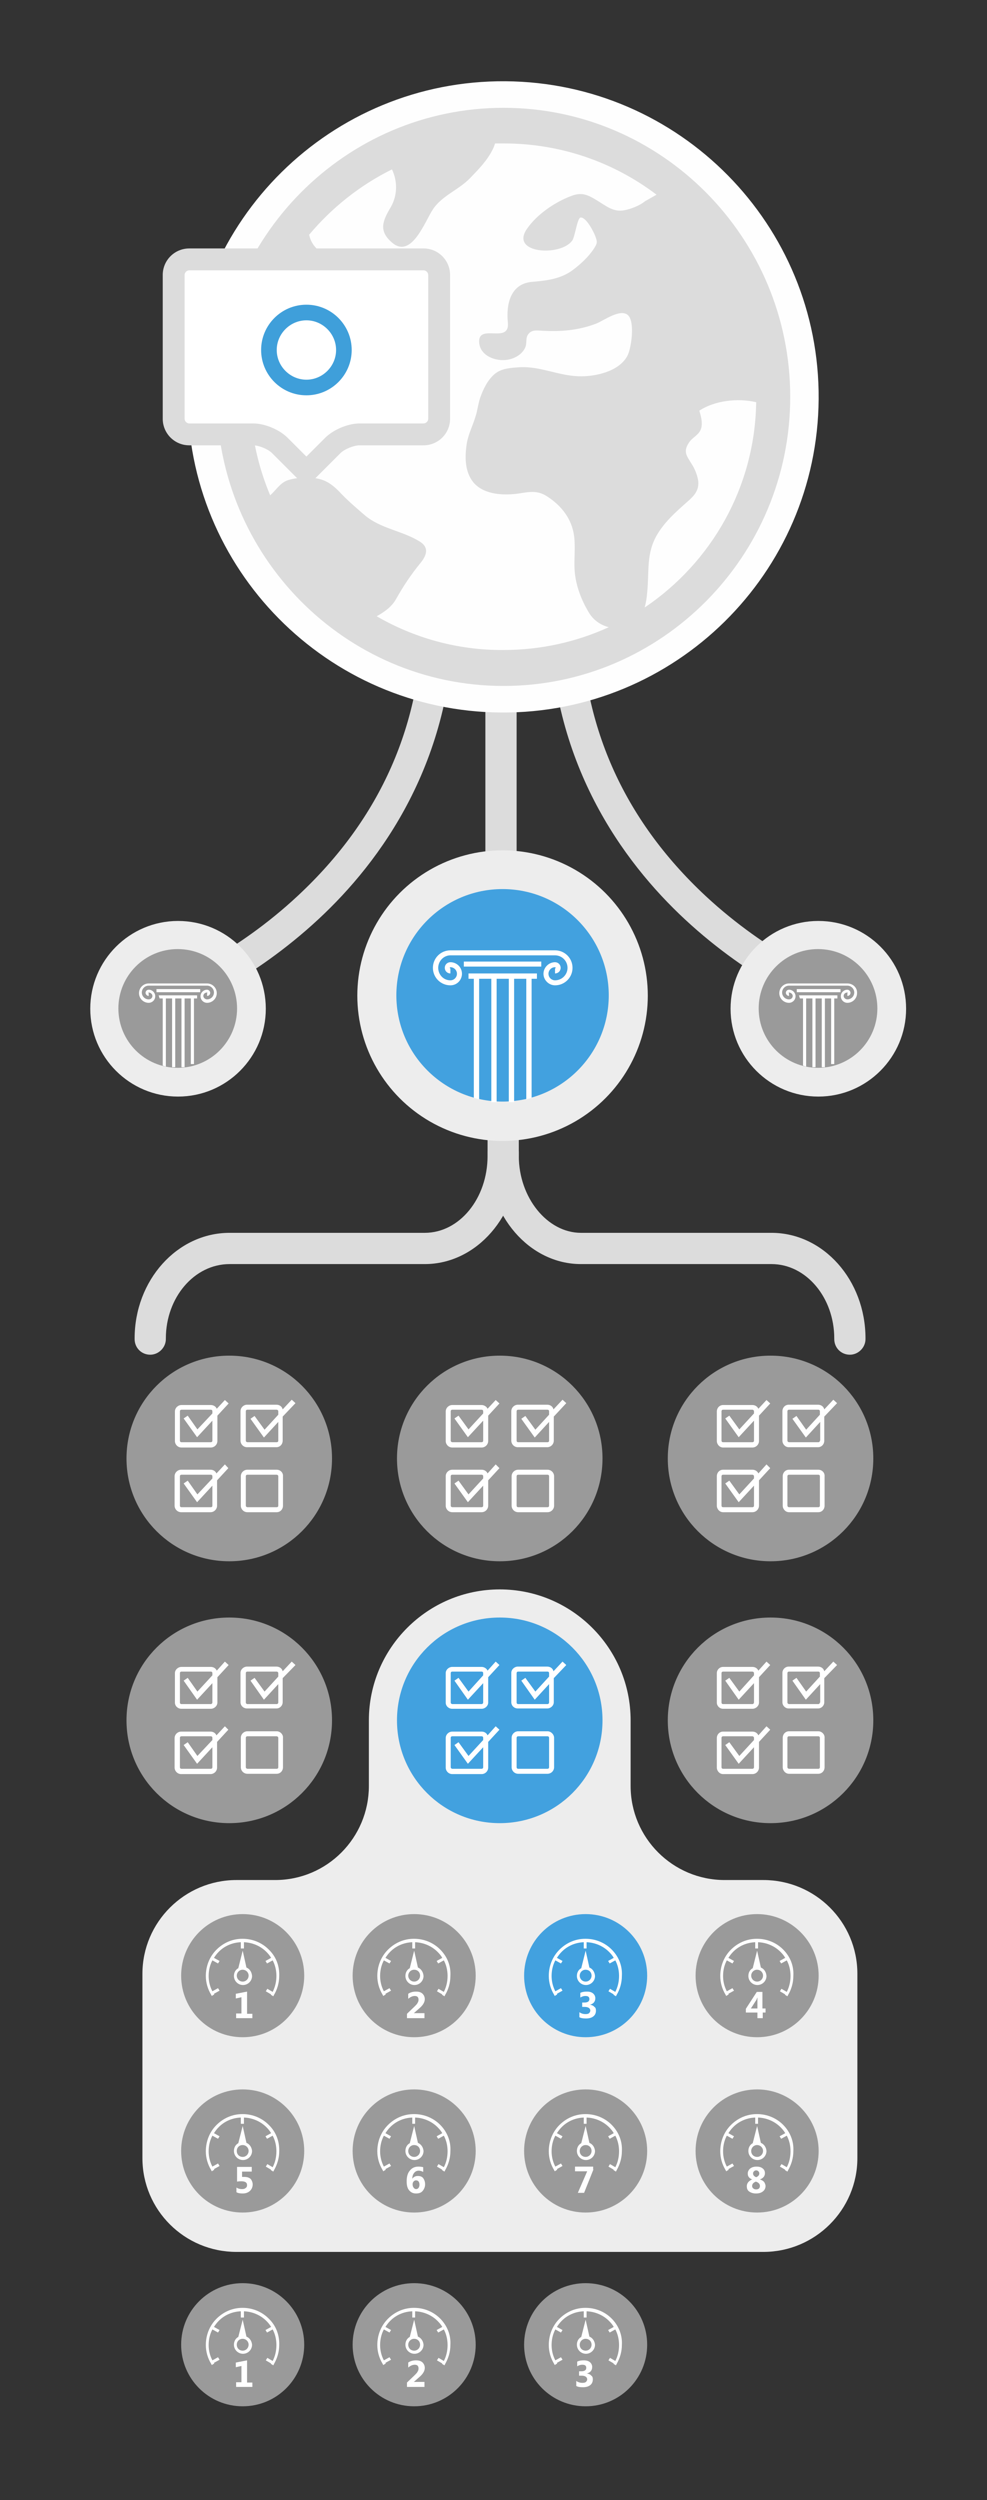 <?xml version="1.0" encoding="utf-8"?>
<!-- Generator: Adobe Illustrator 18.1.1, SVG Export Plug-In . SVG Version: 6.00 Build 0)  -->
<svg version="1.1" id="Capa_1" xmlns="http://www.w3.org/2000/svg" xmlns:xlink="http://www.w3.org/1999/xlink" x="0px" y="0px"
	 width="316px" height="800px" viewBox="0 0 316 800" enable-background="new 0 0 316 800" xml:space="preserve">
<rect x="0" y="0" width="316" height="800" fill="#333333" stroke="none"/>
<line fill="none" stroke="#DCDCDC" stroke-width="10" stroke-linecap="round" stroke-linejoin="round" stroke-miterlimit="10" x1="161.1" y1="369.9" x2="161.1" y2="349.9"/>
<g>
	<g>
		<path fill="#DCDCDC" d="M48.1,433.5c-2.8,0-5-2.2-5-5v-0.2c0-18.6,13.6-33.8,30.4-33.8h62.5c11.1,0,20.1-11,20.1-24.6v-1.4
			c0-2.8,2.2-5,5-5c2.8,0,5,2.2,5,5v1.4c0,19.1-13.5,34.6-30.1,34.6H73.5c-11.3,0-20.4,10.7-20.4,23.8v0.2
			C53.1,431.2,50.8,433.5,48.1,433.5z"/>
	</g>
	<g>
		<path fill="#DCDCDC" d="M272.1,433.5c-2.8,0-5-2.2-5-5v-0.2c0-13.1-9-23.8-20.1-23.8h-61c-16.5,0-29.9-15.5-29.9-34.6v-1.4
			c0-2.8,2.2-5,5-5c2.8,0,5,2.2,5,5v1.4c0,13.3,9.1,24.6,19.9,24.6h61c16.6,0,30.1,15.1,30.1,33.8v0.2
			C277.1,431.2,274.8,433.5,272.1,433.5z"/>
	</g>
</g>
<g>
	<path fill="#DCDCDC" d="M160.4,323.2c-2.8,0-5-2.2-5-5v-122c0-2.8,2.2-5,5-5s5,2.2,5,5v122C165.4,321,163.2,323.2,160.4,323.2z"/>
</g>
<g>
	<path fill="#DCDCDC" d="M56.9,323.2c-2,0-3.9-1.2-4.7-3.2c-1-2.6,0.2-5.5,2.8-6.5c0.2-0.1,20.5-8.3,40.4-26.9
		c26.5-24.7,39.9-55.1,39.9-90.5c0-2.8,2.2-5,5-5s5,2.2,5,5c0,47.8-23.6,79.7-43.3,98c-21.3,19.8-42.4,28.3-43.3,28.6
		C58.2,323.1,57.6,323.2,56.9,323.2z"/>
</g>
<g>
	<path fill="#DCDCDC" d="M264.4,323.2c-0.6,0-1.2-0.1-1.8-0.4c-0.9-0.4-22-8.8-43.3-28.6c-19.8-18.4-43.3-50.3-43.3-98
		c0-2.8,2.2-5,5-5s5,2.2,5,5c0,35.3,13.4,65.8,39.9,90.5c20,18.6,40.2,26.8,40.5,26.9c2.6,1,3.8,3.9,2.8,6.5
		C268.3,322,266.4,323.2,264.4,323.2z"/>
</g>
<path fill="#EDEDED" d="M85.1,322.8c0,15.5-12.6,28.1-28.1,28.1s-28.1-12.6-28.1-28.1c0-15.5,12.6-28.1,28.1-28.1
	S85.1,307.2,85.1,322.8z"/>
<path fill="#EDEDED" d="M290.1,322.8c0,15.5-12.6,28.1-28.1,28.1s-28.1-12.6-28.1-28.1c0-15.5,12.6-28.1,28.1-28.1
	S290.1,307.2,290.1,322.8z"/>
<g>
	<path fill="#9A9A9A" d="M75.9,322.7c0,10.5-8.5,19-19,19s-19-8.5-19-19c0-10.5,8.5-19,19-19S75.9,312.2,75.9,322.7z"/>
	<g>
		<path fill="#FFFFFF" d="M66.3,314.7H47.6c-1.7,0-3.1,1.4-3.1,3.1c0,1.7,1.4,3.1,3.1,3.1c1.1,0,2.1-0.9,2.1-2.1
			c0-1.1-0.9-2.1-2.1-2.1c-0.6,0-1,0.5-1,1s0.5,1,1,1v-0.9c-0.1,0-0.1,0-0.1-0.1c0-0.1,0-0.1,0.1-0.1c0.6,0,1.2,0.5,1.2,1.1
			c0,0.6-0.5,1.1-1.2,1.1c-1.2,0-2.2-1-2.2-2.2c0-1.2,1-2.2,2.2-2.2h18.7c1.2,0,2.2,1,2.2,2.2c0,1.2-1,2.2-2.2,2.2
			c-0.6,0-1.2-0.5-1.2-1.1c0-0.6,0.5-1.1,1.2-1.1c0,0,0.1,0,0.1,0.1c0,0.1-0.1,0.1-0.1,0.1v0.9c0.6,0,1-0.5,1-1s-0.5-1-1-1
			c-1.1,0-2.1,0.9-2.1,2.1c0,1.1,0.9,2.1,2.1,2.1c1.7,0,3.1-1.4,3.1-3.1C69.4,316.1,68,314.7,66.3,314.7z"/>
		<rect x="50.1" y="316.5" fill="#FFFFFF" width="14" height="1"/>
		<polygon fill="#FFFFFF" points="51.1,319.5 52.1,319.5 52.1,341 53.1,341.3 53.1,319.5 55.1,319.5 55.1,341.5 56.1,341.5 
			56.1,319.5 58.1,319.5 58.1,341.5 59.1,341.5 59.1,319.5 61.1,319.5 61.1,340.5 62.1,340.5 62.1,319.5 63.1,319.5 63.1,318.5 
			50.8,318.5 		"/>
	</g>
</g>
<g>
	<path fill="#9A9A9A" d="M280.9,322.7c0,10.5-8.5,19-19,19s-19-8.5-19-19c0-10.5,8.5-19,19-19S280.9,312.2,280.9,322.7z"/>
	<g>
		<path fill="#FFFFFF" d="M271.3,314.7h-18.7c-1.7,0-3.1,1.4-3.1,3.1c0,1.7,1.4,3.1,3.1,3.1c1.1,0,2.1-0.9,2.1-2.1
			c0-1.1-0.9-2.1-2.1-2.1c-0.6,0-1,0.5-1,1s0.5,1,1,1v-0.9c-0.1,0-0.1,0-0.1-0.1c0-0.1,0-0.1,0.1-0.1c0.6,0,1.2,0.5,1.2,1.1
			c0,0.6-0.5,1.1-1.2,1.1c-1.2,0-2.2-1-2.2-2.2c0-1.2,1-2.2,2.2-2.2h18.7c1.2,0,2.2,1,2.2,2.2c0,1.2-1,2.2-2.2,2.2
			c-0.6,0-1.2-0.5-1.2-1.1c0-0.6,0.5-1.1,1.2-1.1c0.1,0,0.1,0,0.1,0.1c0,0.1,0,0.1-0.1,0.1v0.9c0.6,0,1-0.5,1-1s-0.5-1-1-1
			c-1.1,0-2.1,0.9-2.1,2.1c0,1.1,0.9,2.1,2.1,2.1c1.7,0,3.1-1.4,3.1-3.1C274.5,316.1,273.1,314.7,271.3,314.7z"/>
		<rect x="255.1" y="316.5" fill="#FFFFFF" width="14" height="1"/>
		<polygon fill="#FFFFFF" points="256.1,319.5 257.1,319.5 257.1,341 258.1,341.3 258.1,319.5 260.1,319.5 260.1,341.5 261.1,341.5 
			261.1,319.5 263.1,319.5 263.1,341.5 264.1,341.5 264.1,319.5 266.1,319.5 266.1,340.5 267.1,340.5 267.1,319.5 268.1,319.5 
			268.1,318.5 255.8,318.5 		"/>
	</g>
</g>
<g>
	<path fill="#9A9A9A" d="M106.3,466.7c0,18.2-14.7,32.9-32.9,32.9s-32.9-14.7-32.9-32.9c0-18.2,14.7-32.9,32.9-32.9
		S106.3,448.5,106.3,466.7z"/>
	<g>
		<path fill-rule="evenodd" clip-rule="evenodd" fill="#FFFFFF" d="M89.1,481.8c0,0.3-0.2,0.5-0.5,0.5h-9.4c-0.2,0-0.5-0.2-0.5-0.5
			v-9.4c0-0.3,0.2-0.5,0.5-0.5h9.4c0.2,0,0.5,0.2,0.5,0.5V481.8z M88.6,470.3h-9.4c-1.1,0-2.1,0.9-2.1,2.1v9.4
			c0,1.1,0.9,2.1,2.1,2.1h9.4c1.1,0,2-0.9,2-2.1v-9.4C90.7,471.2,89.7,470.3,88.6,470.3z"/>
		<path fill-rule="evenodd" clip-rule="evenodd" fill="#FFFFFF" d="M68,461c0,0.3-0.2,0.5-0.5,0.5h-9.4c-0.3,0-0.5-0.2-0.5-0.5v-9.4
			c0-0.3,0.2-0.5,0.5-0.5h9.4c0.3,0,0.5,0.2,0.5,0.5v0.7l-4.8,5.1l-3.1-4.4l-1.3,0.9l4.3,6l4.9-5.3V461z M69.4,450.8
			c-0.3-0.7-1-1.2-1.9-1.2h-9.4c-1.1,0-2.1,0.9-2.1,2.1v9.4c0,1.1,0.9,2.1,2.1,2.1h9.4c1.1,0,2.1-0.9,2.1-2.1V453l3.6-3.9L72,448
			L69.4,450.8z"/>
		<path fill-rule="evenodd" clip-rule="evenodd" fill="#FFFFFF" d="M68,481.8c0,0.3-0.2,0.5-0.5,0.5h-9.4c-0.3,0-0.5-0.2-0.5-0.5
			v-9.4c0-0.3,0.2-0.5,0.5-0.5h9.4c0.3,0,0.5,0.2,0.5,0.5v0.7l-4.8,5.1l-3.1-4.4l-1.3,0.9l4.3,6l4.9-5.3V481.8z M72,468.6l-2.7,2.9
			c-0.3-0.7-1-1.2-1.9-1.2h-9.4c-1.1,0-2.1,0.9-2.1,2.1v9.4c0,1.1,0.9,2.1,2.1,2.1h9.4c1.1,0,2.1-0.9,2.1-2.1v-8.1l3.6-3.9L72,468.6
			z"/>
		<path fill-rule="evenodd" clip-rule="evenodd" fill="#FFFFFF" d="M89.1,461c0,0.3-0.2,0.5-0.5,0.5h-9.4c-0.2,0-0.5-0.2-0.5-0.5
			v-9.4c0-0.3,0.2-0.5,0.5-0.5h9.4c0.2,0,0.5,0.2,0.5,0.5v1.1l-4.4,4.8l-3.2-4.4l-1.3,0.9l4.3,6l4.6-5V461z M94.6,449l-1.2-1.1
			l-2.9,3.1c-0.2-0.9-1-1.5-2-1.5h-9.4c-1.1,0-2.1,0.9-2.1,2.1v9.4c0,1.1,0.9,2.1,2.1,2.1h9.4c1.1,0,2-0.9,2-2.1v-7.7L94.6,449z"/>
	</g>
</g>
<g>
	<path fill="#9A9A9A" d="M192.9,466.7c0,18.2-14.7,32.9-32.9,32.9s-32.9-14.7-32.9-32.9c0-18.2,14.7-32.9,32.9-32.9
		S192.9,448.5,192.9,466.7z"/>
	<g>
		<path fill-rule="evenodd" clip-rule="evenodd" fill="#FFFFFF" d="M175.8,481.8c0,0.3-0.2,0.5-0.5,0.5h-9.4c-0.3,0-0.5-0.2-0.5-0.5
			v-9.4c0-0.3,0.2-0.5,0.5-0.5h9.4c0.3,0,0.5,0.2,0.5,0.5V481.8z M175.3,470.3h-9.4c-1.1,0-2.1,0.9-2.1,2.1v9.4
			c0,1.1,0.9,2.1,2.1,2.1h9.4c1.1,0,2.1-0.9,2.1-2.1v-9.4C177.4,471.2,176.4,470.3,175.3,470.3z"/>
		<path fill-rule="evenodd" clip-rule="evenodd" fill="#FFFFFF" d="M154.7,461c0,0.3-0.2,0.5-0.5,0.5h-9.4c-0.2,0-0.5-0.2-0.5-0.5
			v-9.4c0-0.3,0.2-0.5,0.5-0.5h9.4c0.3,0,0.5,0.2,0.5,0.5v0.7l-4.7,5.1l-3.2-4.4l-1.3,0.9l4.3,6l4.9-5.3V461z M156.1,450.8
			c-0.3-0.7-1.1-1.2-1.9-1.2h-9.4c-1.1,0-2.1,0.9-2.1,2.1v9.4c0,1.1,0.9,2.1,2.1,2.1h9.4c1.1,0,2.1-0.9,2.1-2.1V453l3.6-3.9
			l-1.2-1.1L156.1,450.8z"/>
		<path fill-rule="evenodd" clip-rule="evenodd" fill="#FFFFFF" d="M154.7,481.8c0,0.3-0.2,0.5-0.5,0.5h-9.4c-0.2,0-0.5-0.2-0.5-0.5
			v-9.4c0-0.3,0.2-0.5,0.5-0.5h9.4c0.3,0,0.5,0.2,0.5,0.5v0.7l-4.7,5.1l-3.2-4.4l-1.3,0.9l4.3,6l4.9-5.3V481.8z M158.7,468.6
			l-2.6,2.9c-0.3-0.7-1-1.2-1.9-1.2h-9.4c-1.1,0-2.1,0.9-2.1,2.1v9.4c0,1.1,0.9,2.1,2.1,2.1h9.4c1.1,0,2.1-0.9,2.1-2.1v-8.1l3.6-3.9
			L158.7,468.6z"/>
		<path fill-rule="evenodd" clip-rule="evenodd" fill="#FFFFFF" d="M175.8,461c0,0.3-0.2,0.5-0.5,0.5h-9.4c-0.3,0-0.5-0.2-0.5-0.5
			v-9.4c0-0.3,0.2-0.5,0.5-0.5h9.4c0.3,0,0.5,0.2,0.5,0.5v1.1l-4.4,4.8l-3.2-4.4l-1.3,0.9l4.3,6l4.6-5V461z M181.3,449l-1.2-1.1
			l-2.9,3.1c-0.2-0.9-1-1.5-2-1.5h-9.4c-1.1,0-2.1,0.9-2.1,2.1v9.4c0,1.1,0.9,2.1,2.1,2.1h9.4c1.1,0,2.1-0.9,2.1-2.1v-7.7L181.3,449
			z"/>
	</g>
</g>
<g>
	<path fill="#9A9A9A" d="M279.6,466.7c0,18.2-14.7,32.9-32.9,32.9c-18.2,0-32.9-14.7-32.9-32.9c0-18.2,14.7-32.9,32.9-32.9
		C264.9,433.8,279.6,448.5,279.6,466.7z"/>
	<g>
		<path fill-rule="evenodd" clip-rule="evenodd" fill="#FFFFFF" d="M262.5,481.8c0,0.3-0.2,0.5-0.5,0.5h-9.4c-0.2,0-0.5-0.2-0.5-0.5
			v-9.4c0-0.3,0.2-0.5,0.5-0.5h9.4c0.3,0,0.5,0.2,0.5,0.5V481.8z M262,470.3h-9.4c-1.1,0-2,0.9-2,2.1v9.4c0,1.1,0.9,2.1,2,2.1h9.4
			c1.1,0,2-0.9,2-2.1v-9.4C264.1,471.2,263.1,470.3,262,470.3z"/>
		<path fill-rule="evenodd" clip-rule="evenodd" fill="#FFFFFF" d="M241.4,461c0,0.3-0.2,0.5-0.5,0.5h-9.4c-0.3,0-0.5-0.2-0.5-0.5
			v-9.4c0-0.3,0.2-0.5,0.5-0.5h9.4c0.2,0,0.5,0.2,0.5,0.5v0.7l-4.7,5.1l-3.2-4.4l-1.3,0.9l4.3,6l4.9-5.3V461z M242.8,450.8
			c-0.3-0.7-1-1.2-1.9-1.2h-9.4c-1.1,0-2,0.9-2,2.1v9.4c0,1.1,0.9,2.1,2,2.1h9.4c1.1,0,2.1-0.9,2.1-2.1V453l3.6-3.9l-1.2-1.1
			L242.8,450.8z"/>
		<path fill-rule="evenodd" clip-rule="evenodd" fill="#FFFFFF" d="M241.4,481.8c0,0.3-0.2,0.5-0.5,0.5h-9.4c-0.3,0-0.5-0.2-0.5-0.5
			v-9.4c0-0.3,0.2-0.5,0.5-0.5h9.4c0.2,0,0.5,0.2,0.5,0.5v0.7l-4.7,5.1l-3.2-4.4l-1.3,0.9l4.3,6l4.9-5.3V481.8z M245.4,468.6
			l-2.6,2.9c-0.3-0.7-1-1.2-1.9-1.2h-9.4c-1.1,0-2,0.9-2,2.1v9.4c0,1.1,0.9,2.1,2,2.1h9.4c1.1,0,2.1-0.9,2.1-2.1v-8.1l3.6-3.9
			L245.4,468.6z"/>
		<path fill-rule="evenodd" clip-rule="evenodd" fill="#FFFFFF" d="M262.5,461c0,0.3-0.2,0.5-0.5,0.5h-9.4c-0.2,0-0.5-0.2-0.5-0.5
			v-9.4c0-0.3,0.2-0.5,0.5-0.5h9.4c0.3,0,0.5,0.2,0.5,0.5v1.1l-4.4,4.8l-3.1-4.4l-1.3,0.9l4.3,6l4.6-5V461z M268,449l-1.2-1.1
			l-2.9,3.1c-0.2-0.9-1-1.5-2-1.5h-9.4c-1.1,0-2,0.9-2,2.1v9.4c0,1.1,0.9,2.1,2,2.1h9.4c1.1,0,2-0.9,2-2.1v-7.7L268,449z"/>
	</g>
</g>
<g>
	<path fill="#9A9A9A" d="M106.3,550.5c0,18.2-14.7,32.9-32.9,32.9s-32.9-14.7-32.9-32.9s14.7-32.9,32.9-32.9
		S106.3,532.3,106.3,550.5z"/>
	<g>
		<path fill-rule="evenodd" clip-rule="evenodd" fill="#FFFFFF" d="M89.1,565.5c0,0.3-0.2,0.5-0.5,0.5h-9.4c-0.2,0-0.5-0.2-0.5-0.5
			v-9.4c0-0.3,0.2-0.5,0.5-0.5h9.4c0.2,0,0.5,0.2,0.5,0.5V565.5z M88.6,554h-9.4c-1.1,0-2.1,0.9-2.1,2.1v9.4c0,1.1,0.9,2.1,2.1,2.1
			h9.4c1.1,0,2-0.9,2-2.1v-9.4C90.7,555,89.7,554,88.6,554z"/>
		<path fill-rule="evenodd" clip-rule="evenodd" fill="#FFFFFF" d="M68,544.8c0,0.2-0.2,0.5-0.5,0.5h-9.4c-0.3,0-0.5-0.2-0.5-0.5
			v-9.4c0-0.3,0.2-0.5,0.5-0.5h9.4c0.3,0,0.5,0.2,0.5,0.5v0.7l-4.8,5.2l-3.1-4.4l-1.3,0.9l4.3,6.1l4.9-5.3V544.8z M69.4,534.6
			c-0.3-0.7-1-1.2-1.9-1.2h-9.4c-1.1,0-2.1,0.9-2.1,2v9.4c0,1.1,0.9,2,2.1,2h9.4c1.1,0,2.1-0.9,2.1-2v-8.1l3.6-3.9l-1.2-1.1
			L69.4,534.6z"/>
		<path fill-rule="evenodd" clip-rule="evenodd" fill="#FFFFFF" d="M68,565.5c0,0.3-0.2,0.5-0.5,0.5h-9.4c-0.3,0-0.5-0.2-0.5-0.5
			v-9.4c0-0.3,0.2-0.5,0.5-0.5h9.4c0.3,0,0.5,0.2,0.5,0.5v0.7l-4.8,5.1l-3.1-4.4l-1.3,0.9l4.3,6l4.9-5.3V565.5z M72,552.4l-2.7,2.9
			c-0.3-0.7-1-1.2-1.9-1.2h-9.4c-1.1,0-2.1,0.9-2.1,2.1v9.4c0,1.1,0.9,2.1,2.1,2.1h9.4c1.1,0,2.1-0.9,2.1-2.1v-8.2l3.6-3.9L72,552.4
			z"/>
		<path fill-rule="evenodd" clip-rule="evenodd" fill="#FFFFFF" d="M89.1,544.8c0,0.2-0.2,0.5-0.5,0.5h-9.4c-0.2,0-0.5-0.2-0.5-0.5
			v-9.4c0-0.3,0.2-0.5,0.5-0.5h9.4c0.2,0,0.5,0.2,0.5,0.5v1.1l-4.4,4.8l-3.2-4.4l-1.3,0.9l4.3,6.1l4.6-5V544.8z M94.6,532.8
			l-1.2-1.1l-2.9,3.1c-0.2-0.9-1-1.5-2-1.5h-9.4c-1.1,0-2.1,0.9-2.1,2v9.4c0,1.1,0.9,2,2.1,2h9.4c1.1,0,2-0.9,2-2v-7.7L94.6,532.8z"
			/>
	</g>
</g>
<path fill="#EDEDED" d="M244.4,601.6H232c-16.6,0-30.1-13.5-30.1-30.1v-21c0-23.1-18.8-41.9-41.9-41.9s-41.9,18.8-41.9,41.9v21
	c0,16.6-13.4,30.1-30,30.1H75.7c-16.6,0-30.1,13.5-30.1,30v59c0,16.6,13.5,30,30.1,30h168.7c16.6,0,30.1-13.5,30.1-30v-59
	C274.5,615,261,601.6,244.4,601.6z"/>
<g>
	<path fill="#42A1DF" d="M192.9,550.5c0,18.2-14.7,32.9-32.9,32.9s-32.9-14.7-32.9-32.9s14.7-32.9,32.9-32.9
		S192.9,532.3,192.9,550.5z"/>
	<g>
		<path fill-rule="evenodd" clip-rule="evenodd" fill="#FFFFFF" d="M175.8,565.5c0,0.3-0.2,0.5-0.5,0.5h-9.4c-0.3,0-0.5-0.2-0.5-0.5
			v-9.4c0-0.3,0.2-0.5,0.5-0.5h9.4c0.3,0,0.5,0.2,0.5,0.5V565.5z M175.3,554h-9.4c-1.1,0-2.1,0.9-2.1,2.1v9.4c0,1.1,0.9,2.1,2.1,2.1
			h9.4c1.1,0,2.1-0.9,2.1-2.1v-9.4C177.4,555,176.4,554,175.3,554z"/>
		<path fill-rule="evenodd" clip-rule="evenodd" fill="#FFFFFF" d="M154.7,544.8c0,0.2-0.2,0.5-0.5,0.5h-9.4c-0.2,0-0.5-0.2-0.5-0.5
			v-9.4c0-0.3,0.2-0.5,0.5-0.5h9.4c0.3,0,0.5,0.2,0.5,0.5v0.7l-4.7,5.2l-3.2-4.4l-1.3,0.9l4.3,6.1l4.9-5.3V544.8z M156.1,534.6
			c-0.3-0.7-1.1-1.2-1.9-1.2h-9.4c-1.1,0-2.1,0.9-2.1,2v9.4c0,1.1,0.9,2,2.1,2h9.4c1.1,0,2.1-0.9,2.1-2v-8.1l3.6-3.9l-1.2-1.1
			L156.1,534.6z"/>
		<path fill-rule="evenodd" clip-rule="evenodd" fill="#FFFFFF" d="M154.7,565.5c0,0.3-0.2,0.5-0.5,0.5h-9.4c-0.2,0-0.5-0.2-0.5-0.5
			v-9.4c0-0.3,0.2-0.5,0.5-0.5h9.4c0.3,0,0.5,0.2,0.5,0.5v0.7l-4.7,5.1l-3.2-4.4l-1.3,0.9l4.3,6l4.9-5.3V565.5z M158.7,552.4
			l-2.6,2.9c-0.3-0.7-1-1.2-1.9-1.2h-9.4c-1.1,0-2.1,0.9-2.1,2.1v9.4c0,1.1,0.9,2.1,2.1,2.1h9.4c1.1,0,2.1-0.9,2.1-2.1v-8.2l3.6-3.9
			L158.7,552.4z"/>
		<path fill-rule="evenodd" clip-rule="evenodd" fill="#FFFFFF" d="M175.8,544.8c0,0.2-0.2,0.5-0.5,0.5h-9.4c-0.3,0-0.5-0.2-0.5-0.5
			v-9.4c0-0.3,0.2-0.5,0.5-0.5h9.4c0.3,0,0.5,0.2,0.5,0.5v1.1l-4.4,4.8l-3.2-4.4l-1.3,0.9l4.3,6.1l4.6-5V544.8z M181.3,532.8
			l-1.2-1.1l-2.9,3.1c-0.2-0.9-1-1.5-2-1.5h-9.4c-1.1,0-2.1,0.9-2.1,2v9.4c0,1.1,0.9,2,2.1,2h9.4c1.1,0,2.1-0.9,2.1-2v-7.7
			L181.3,532.8z"/>
	</g>
</g>
<g>
	<g>
		<path fill="#9A9A9A" d="M97.4,632.2c0,10.9-8.8,19.7-19.7,19.7c-10.9,0-19.7-8.8-19.7-19.7s8.8-19.7,19.7-19.7
			C88.6,612.5,97.4,621.3,97.4,632.2z"/>
		<g>
			<path fill="#FFFFFF" d="M86,623.8c-2.2-2.2-5.2-3.4-8.3-3.4h-0.1c-3.2,0-6.1,1.3-8.3,3.5c-2.2,2.2-3.4,5.2-3.4,8.4
				c0,2.1,0.6,4.2,1.7,6l0.2,0.4l0.8-0.5l-0.1-0.2l1.8-1l-0.5-0.8l-1.8,1c-0.8-1.5-1.2-3.2-1.2-4.9c0-1.8,0.4-3.5,1.2-5l1.8,1
				l0.5-0.8l-1.8-1c0.4-0.6,0.9-1.3,1.4-1.8c1.9-2,4.5-3.1,7.2-3.2v2h1v-2c2.7,0.1,5.3,1.2,7.2,3.1c0.6,0.6,1.1,1.2,1.5,1.9l-1.8,1
				l0.5,0.8l1.8-1c0.8,1.5,1.2,3.2,1.2,5c0,1.8-0.4,3.5-1.2,5.1l-1.7-1l-0.5,0.8l1.7,1l-0.1,0.1l0.8,0.5l0.2-0.4
				c1.1-1.8,1.7-4,1.7-6.1C89.5,628.9,88.3,626,86,623.8z"/>
			<path fill-rule="evenodd" clip-rule="evenodd" fill="#FFFFFF" d="M77.7,634.1L77.7,634.1c-1.1,0-1.9-0.9-1.9-1.9s0.8-1.9,1.9-1.9
				c1,0,1.9,0.8,1.9,1.9C79.6,633.2,78.8,634.1,77.7,634.1z M78.9,629.6l-1.2-5.4l-1.4,5.6c-0.9,0.5-1.4,1.4-1.4,2.5
				c0,1.6,1.3,2.9,2.9,2.9h0c1.6,0,2.9-1.3,2.9-2.9C80.6,631,79.9,630,78.9,629.6z"/>
		</g>
	</g>
	<g>
		<path fill="#FFFFFF" d="M80.9,645.8h-5.3v-1.5h1.7v-5.2l-1.8,0.4V638l3.6-0.7v7.1h1.7V645.8z"/>
	</g>
</g>
<g>
	<g>
		<path fill="#9A9A9A" d="M152.3,632.2c0,10.9-8.8,19.7-19.7,19.7c-10.9,0-19.7-8.8-19.7-19.7s8.8-19.7,19.7-19.7
			C143.5,612.5,152.3,621.3,152.3,632.2z"/>
		<g>
			<path fill="#FFFFFF" d="M140.9,623.8c-2.2-2.2-5.2-3.4-8.3-3.4h-0.1c-3.2,0-6.1,1.3-8.3,3.5c-2.2,2.2-3.4,5.2-3.4,8.4
				c0,2.1,0.6,4.2,1.7,6l0.2,0.4l0.8-0.5l-0.1-0.2l1.8-1l-0.5-0.8l-1.8,1c-0.8-1.5-1.2-3.2-1.2-4.9c0-1.8,0.4-3.5,1.2-5l1.8,1
				l0.5-0.8l-1.8-1c0.4-0.6,0.9-1.3,1.4-1.8c1.9-2,4.5-3.1,7.2-3.2v2h0.9v-2c2.7,0.1,5.3,1.2,7.2,3.1c0.6,0.6,1.1,1.2,1.5,1.9
				l-1.8,1l0.5,0.8l1.8-1c0.8,1.5,1.2,3.2,1.2,5c0,1.8-0.4,3.5-1.2,5.1l-1.7-1l-0.5,0.8l1.7,1l-0.1,0.1l0.8,0.5l0.2-0.4
				c1.1-1.8,1.7-4,1.7-6.1C144.4,628.9,143.1,626,140.9,623.8z"/>
			<path fill-rule="evenodd" clip-rule="evenodd" fill="#FFFFFF" d="M132.6,634.1L132.6,634.1c-1.1,0-1.9-0.9-1.9-1.9
				c0-1,0.8-1.9,1.9-1.9c1.1,0,1.9,0.8,1.9,1.9C134.5,633.2,133.7,634.1,132.6,634.1z M133.8,629.6l-1.2-5.4l-1.4,5.6
				c-0.9,0.5-1.4,1.4-1.4,2.5c0,1.6,1.3,2.9,2.9,2.9h0c1.6,0,2.9-1.3,2.9-2.9C135.5,631,134.8,630,133.8,629.6z"/>
		</g>
	</g>
	<g>
		<path fill="#FFFFFF" d="M135.8,645.8h-5.5v-1.4l2.4-2.3c0.5-0.5,0.9-0.9,1-1.2c0.2-0.3,0.3-0.6,0.3-1c0-0.8-0.4-1.2-1.2-1.2
			c-0.7,0-1.4,0.3-2.1,0.9v-1.6c0.7-0.5,1.6-0.7,2.5-0.7c0.9,0,1.6,0.2,2.1,0.7c0.4,0.4,0.7,1,0.7,1.7c0,1-0.6,2-1.8,3l-1.7,1.5v0
			h3.4V645.8z"/>
	</g>
</g>
<g>
	<g>
		<path fill="#42A1DF" d="M207.2,632.2c0,10.9-8.8,19.7-19.7,19.7c-10.9,0-19.7-8.8-19.7-19.7s8.8-19.7,19.7-19.7
			C198.4,612.5,207.2,621.3,207.2,632.2z"/>
		<g>
			<path fill="#FFFFFF" d="M195.8,623.8c-2.2-2.2-5.2-3.4-8.3-3.4h-0.1c-3.2,0-6.1,1.3-8.3,3.5c-2.2,2.2-3.4,5.2-3.4,8.4
				c0,2.1,0.6,4.2,1.7,6l0.2,0.4l0.8-0.5l-0.1-0.2l1.8-1l-0.5-0.8l-1.8,1c-0.8-1.5-1.2-3.2-1.2-4.9c0-1.8,0.4-3.5,1.2-5l1.8,1
				l0.5-0.8l-1.8-1c0.4-0.6,0.9-1.3,1.4-1.8c1.9-2,4.5-3.1,7.2-3.2v2h0.9v-2c2.7,0.1,5.3,1.2,7.2,3.1c0.6,0.6,1.1,1.2,1.5,1.9
				l-1.8,1l0.5,0.8l1.8-1c0.8,1.5,1.2,3.2,1.2,5c0,1.8-0.4,3.5-1.2,5.1l-1.7-1l-0.5,0.8l1.7,1l-0.1,0.1l0.8,0.5l0.2-0.4
				c1.1-1.8,1.7-4,1.7-6.1C199.3,628.9,198,626,195.8,623.8z"/>
			<path fill-rule="evenodd" clip-rule="evenodd" fill="#FFFFFF" d="M187.5,634.1L187.5,634.1c-1.1,0-1.9-0.9-1.9-1.9
				c0-1,0.8-1.9,1.9-1.9c1.1,0,1.9,0.8,1.9,1.9C189.4,633.2,188.6,634.1,187.5,634.1z M188.7,629.6l-1.2-5.4l-1.4,5.6
				c-0.9,0.5-1.4,1.4-1.4,2.5c0,1.6,1.3,2.9,2.9,2.9h0c1.6,0,2.9-1.3,2.9-2.9C190.4,631,189.7,630,188.7,629.6z"/>
		</g>
	</g>
	<g>
		<path fill="#FFFFFF" d="M190.8,643.4c0,0.8-0.3,1.4-0.8,1.8c-0.6,0.5-1.4,0.7-2.4,0.7c-0.9,0-1.6-0.1-2.1-0.4v-1.6
			c0.6,0.4,1.2,0.6,2,0.6c0.5,0,0.9-0.1,1.1-0.3s0.4-0.5,0.4-0.8c0-0.4-0.2-0.7-0.5-0.9c-0.3-0.2-0.8-0.3-1.3-0.3h-0.8v-1.4h0.7
			c1.1,0,1.6-0.4,1.6-1.1c0-0.7-0.4-1-1.3-1c-0.6,0-1.1,0.2-1.6,0.5v-1.5c0.6-0.3,1.3-0.4,2.1-0.4c0.9,0,1.6,0.2,2.1,0.7
			c0.4,0.4,0.6,0.9,0.6,1.4c0,1.1-0.6,1.8-1.7,2.1v0c0.6,0.1,1.1,0.3,1.4,0.7C190.7,642.4,190.8,642.9,190.8,643.4z"/>
	</g>
</g>
<g>
	<g>
		<path fill="#9A9A9A" d="M262.1,632.2c0,10.9-8.8,19.7-19.7,19.7c-10.9,0-19.7-8.8-19.7-19.7s8.8-19.7,19.7-19.7
			C253.2,612.5,262.1,621.3,262.1,632.2z"/>
		<g>
			<path fill="#FFFFFF" d="M250.7,623.8c-2.2-2.2-5.2-3.4-8.3-3.4h-0.1c-3.2,0-6.1,1.3-8.3,3.5c-2.2,2.2-3.4,5.2-3.4,8.4
				c0,2.1,0.6,4.2,1.7,6l0.2,0.4l0.8-0.5l-0.1-0.2l1.8-1l-0.5-0.8l-1.8,1c-0.8-1.5-1.2-3.2-1.2-4.9c0-1.8,0.4-3.5,1.2-5l1.8,1
				l0.5-0.8l-1.8-1c0.4-0.6,0.9-1.3,1.4-1.8c1.9-2,4.5-3.1,7.2-3.2v2h0.9v-2c2.7,0.1,5.3,1.2,7.2,3.1c0.6,0.6,1.1,1.2,1.5,1.9
				l-1.8,1l0.5,0.8l1.8-1c0.8,1.5,1.2,3.2,1.2,5c0,1.8-0.4,3.5-1.2,5.1l-1.7-1l-0.5,0.8l1.7,1l-0.1,0.1l0.8,0.5l0.2-0.4
				c1.1-1.8,1.7-4,1.7-6.1C254.2,628.9,252.9,626,250.7,623.8z"/>
			<path fill-rule="evenodd" clip-rule="evenodd" fill="#FFFFFF" d="M242.4,634.1L242.4,634.1c-1.1,0-1.9-0.9-1.9-1.9
				c0-1,0.8-1.9,1.9-1.9c1,0,1.9,0.8,1.9,1.9C244.3,633.2,243.5,634.1,242.4,634.1z M243.6,629.6l-1.2-5.4l-1.4,5.6
				c-0.9,0.5-1.4,1.4-1.4,2.5c0,1.6,1.3,2.9,2.9,2.9h0c1.6,0,2.9-1.3,2.9-2.9C245.3,631,244.6,630,243.6,629.6z"/>
		</g>
	</g>
	<g>
		<path fill="#FFFFFF" d="M245.2,644h-1v1.8h-1.7V644h-3.7v-1.2l3.5-5.4h1.8v5.3h1V644z M242.5,642.7V640c0-0.2,0-0.5,0-0.8h0
			c-0.1,0.1-0.2,0.4-0.3,0.7l-1.8,2.8H242.5z"/>
	</g>
</g>
<g>
	<g>
		<path fill="#9A9A9A" d="M97.4,688.3c0,10.9-8.8,19.7-19.7,19.7c-10.9,0-19.7-8.8-19.7-19.7c0-10.9,8.8-19.7,19.7-19.7
			C88.6,668.6,97.4,677.4,97.4,688.3z"/>
		<g>
			<path fill="#FFFFFF" d="M86,679.9c-2.2-2.2-5.2-3.4-8.3-3.4h-0.1c-3.2,0-6.1,1.3-8.3,3.5c-2.2,2.2-3.4,5.2-3.4,8.4
				c0,2.1,0.6,4.2,1.7,6l0.2,0.4l0.8-0.5l-0.1-0.2l1.8-1l-0.5-0.8l-1.8,1c-0.8-1.5-1.2-3.2-1.2-4.9c0-1.8,0.4-3.5,1.2-5l1.8,1
				l0.5-0.8l-1.8-1c0.4-0.6,0.9-1.3,1.4-1.8c1.9-2,4.5-3.1,7.2-3.2v2h1v-2c2.7,0.1,5.3,1.2,7.2,3.1c0.6,0.6,1.1,1.2,1.5,1.9l-1.8,1
				l0.5,0.8l1.8-1c0.8,1.5,1.2,3.2,1.2,5c0,1.8-0.4,3.6-1.2,5.1l-1.7-1l-0.5,0.8l1.7,1l-0.1,0.1l0.8,0.5l0.2-0.4
				c1.1-1.9,1.7-4,1.7-6.1C89.5,685.1,88.3,682.1,86,679.9z"/>
			<path fill-rule="evenodd" clip-rule="evenodd" fill="#FFFFFF" d="M77.7,690.2L77.7,690.2c-1.1,0-1.9-0.8-1.9-1.9s0.8-1.9,1.9-1.9
				c1,0,1.9,0.8,1.9,1.9C79.6,689.3,78.8,690.2,77.7,690.2z M78.9,685.7l-1.2-5.4l-1.4,5.5c-0.9,0.5-1.4,1.4-1.4,2.5
				c0,1.6,1.3,2.9,2.9,2.9h0c1.6,0,2.9-1.3,2.9-2.9C80.6,687.1,79.9,686.1,78.9,685.7z"/>
		</g>
	</g>
	<g>
		<path fill="#FFFFFF" d="M80.9,699c0,0.8-0.3,1.5-0.8,2c-0.6,0.6-1.4,0.9-2.4,0.9c-0.8,0-1.5-0.1-2-0.4V700
			c0.6,0.4,1.2,0.5,1.8,0.5c0.5,0,0.9-0.1,1.2-0.4c0.3-0.2,0.4-0.5,0.4-0.9c0-0.8-0.6-1.2-1.8-1.2c-0.4,0-0.8,0-1.4,0.1v-4.7h4.7
			v1.5h-3.1v1.7c0.3,0,0.5,0,0.7,0c0.9,0,1.6,0.2,2.1,0.7C80.6,697.7,80.9,698.3,80.9,699z"/>
	</g>
</g>
<g>
	<g>
		<path fill="#9A9A9A" d="M152.3,688.3c0,10.9-8.8,19.7-19.7,19.7c-10.9,0-19.7-8.8-19.7-19.7c0-10.9,8.8-19.7,19.7-19.7
			C143.5,668.6,152.3,677.4,152.3,688.3z"/>
		<g>
			<path fill="#FFFFFF" d="M140.9,679.9c-2.2-2.2-5.2-3.4-8.3-3.4h-0.1c-3.2,0-6.1,1.3-8.3,3.5c-2.2,2.2-3.4,5.2-3.4,8.4
				c0,2.1,0.6,4.2,1.7,6l0.2,0.4l0.8-0.5l-0.1-0.2l1.8-1l-0.5-0.8l-1.8,1c-0.8-1.5-1.2-3.2-1.2-4.9c0-1.8,0.4-3.5,1.2-5l1.8,1
				l0.5-0.8l-1.8-1c0.4-0.6,0.9-1.3,1.4-1.8c1.9-2,4.5-3.1,7.2-3.2v2h0.9v-2c2.7,0.1,5.3,1.2,7.2,3.1c0.6,0.6,1.1,1.2,1.5,1.9
				l-1.8,1l0.5,0.8l1.8-1c0.8,1.5,1.2,3.2,1.2,5c0,1.8-0.4,3.6-1.2,5.1l-1.7-1l-0.5,0.8l1.7,1l-0.1,0.1l0.8,0.5l0.2-0.4
				c1.1-1.9,1.7-4,1.7-6.1C144.4,685.1,143.1,682.1,140.9,679.9z"/>
			<path fill-rule="evenodd" clip-rule="evenodd" fill="#FFFFFF" d="M132.6,690.2L132.6,690.2c-1.1,0-1.9-0.8-1.9-1.9
				c0-1,0.8-1.9,1.9-1.9c1.1,0,1.9,0.8,1.9,1.9C134.5,689.3,133.7,690.2,132.6,690.2z M133.8,685.7l-1.2-5.4l-1.4,5.5
				c-0.9,0.5-1.4,1.4-1.4,2.5c0,1.6,1.3,2.9,2.9,2.9h0c1.6,0,2.9-1.3,2.9-2.9C135.5,687.1,134.8,686.1,133.8,685.7z"/>
		</g>
	</g>
	<g>
		<path fill="#FFFFFF" d="M136.1,699c0,0.8-0.3,1.5-0.8,2.1s-1.2,0.8-2.1,0.8c-0.9,0-1.6-0.3-2.2-1c-0.6-0.7-0.8-1.7-0.8-2.9
			c0-1.4,0.3-2.6,1-3.4c0.7-0.9,1.6-1.3,2.8-1.3c0.6,0,1.2,0.1,1.5,0.2v1.5c-0.4-0.2-0.9-0.4-1.4-0.4c-0.6,0-1.1,0.2-1.5,0.7
			s-0.6,1.1-0.6,1.9h0c0.4-0.6,1-0.9,1.8-0.9c0.7,0,1.3,0.2,1.7,0.7C135.9,697.6,136.1,698.2,136.1,699z M134.3,699.1
			c0-0.9-0.4-1.4-1.1-1.4c-0.3,0-0.6,0.1-0.8,0.4c-0.2,0.2-0.3,0.5-0.3,0.9c0,0.4,0.1,0.7,0.3,1c0.2,0.3,0.5,0.5,0.8,0.5
			c0.3,0,0.6-0.1,0.8-0.4C134.2,699.8,134.3,699.5,134.3,699.1z"/>
	</g>
</g>
<g>
	<g>
		<path fill="#9A9A9A" d="M207.2,688.3c0,10.9-8.8,19.7-19.7,19.7c-10.9,0-19.7-8.8-19.7-19.7c0-10.9,8.8-19.7,19.7-19.7
			C198.4,668.6,207.2,677.4,207.2,688.3z"/>
		<g>
			<path fill="#FFFFFF" d="M195.8,679.9c-2.2-2.2-5.2-3.4-8.3-3.4h-0.1c-3.2,0-6.1,1.3-8.3,3.5c-2.2,2.2-3.4,5.2-3.4,8.4
				c0,2.1,0.6,4.2,1.7,6l0.2,0.4l0.8-0.5l-0.1-0.2l1.8-1l-0.5-0.8l-1.8,1c-0.8-1.5-1.2-3.2-1.2-4.9c0-1.8,0.4-3.5,1.2-5l1.8,1
				l0.5-0.8l-1.8-1c0.4-0.6,0.9-1.3,1.4-1.8c1.9-2,4.5-3.1,7.2-3.2v2h0.9v-2c2.7,0.1,5.3,1.2,7.2,3.1c0.6,0.6,1.1,1.2,1.5,1.9
				l-1.8,1l0.5,0.8l1.8-1c0.8,1.5,1.2,3.2,1.2,5c0,1.8-0.4,3.6-1.2,5.1l-1.7-1l-0.5,0.8l1.7,1l-0.1,0.1l0.8,0.5l0.2-0.4
				c1.1-1.9,1.7-4,1.7-6.1C199.3,685.1,198,682.1,195.8,679.9z"/>
			<path fill-rule="evenodd" clip-rule="evenodd" fill="#FFFFFF" d="M187.5,690.2L187.5,690.2c-1.1,0-1.9-0.8-1.9-1.9
				c0-1,0.8-1.9,1.9-1.9c1.1,0,1.9,0.8,1.9,1.9C189.4,689.3,188.6,690.2,187.5,690.2z M188.7,685.7l-1.2-5.4l-1.4,5.5
				c-0.9,0.5-1.4,1.4-1.4,2.5c0,1.6,1.3,2.9,2.9,2.9h0c1.6,0,2.9-1.3,2.9-2.9C190.4,687.1,189.7,686.1,188.7,685.7z"/>
		</g>
	</g>
	<g>
		<path fill="#FFFFFF" d="M190,694.2l-3,7.5h-2l3-6.9h-3.9v-1.5h5.8V694.2z"/>
	</g>
</g>
<g>
	<g>
		<path fill="#9A9A9A" d="M262.1,688.3c0,10.9-8.8,19.7-19.7,19.7c-10.9,0-19.7-8.8-19.7-19.7c0-10.9,8.8-19.7,19.7-19.7
			C253.2,668.6,262.1,677.4,262.1,688.3z"/>
		<g>
			<path fill="#FFFFFF" d="M250.7,679.9c-2.2-2.2-5.2-3.4-8.3-3.4h-0.1c-3.2,0-6.1,1.3-8.3,3.5c-2.2,2.2-3.4,5.2-3.4,8.4
				c0,2.1,0.6,4.2,1.7,6l0.2,0.4l0.8-0.5l-0.1-0.2l1.8-1l-0.5-0.8l-1.8,1c-0.8-1.5-1.2-3.2-1.2-4.9c0-1.8,0.4-3.5,1.2-5l1.8,1
				l0.5-0.8l-1.8-1c0.4-0.6,0.9-1.3,1.4-1.8c1.9-2,4.5-3.1,7.2-3.2v2h0.9v-2c2.7,0.1,5.3,1.2,7.2,3.1c0.6,0.6,1.1,1.2,1.5,1.9
				l-1.8,1l0.5,0.8l1.8-1c0.8,1.5,1.2,3.2,1.2,5c0,1.8-0.4,3.6-1.2,5.1l-1.7-1l-0.5,0.8l1.7,1l-0.1,0.1l0.8,0.5l0.2-0.4
				c1.1-1.9,1.7-4,1.7-6.1C254.2,685.1,252.9,682.1,250.7,679.9z"/>
			<path fill-rule="evenodd" clip-rule="evenodd" fill="#FFFFFF" d="M242.4,690.2L242.4,690.2c-1.1,0-1.9-0.8-1.9-1.9
				c0-1,0.8-1.9,1.9-1.9c1,0,1.9,0.8,1.9,1.9C244.3,689.3,243.5,690.2,242.4,690.2z M243.6,685.7l-1.2-5.4l-1.4,5.5
				c-0.9,0.5-1.4,1.4-1.4,2.5c0,1.6,1.3,2.9,2.9,2.9h0c1.6,0,2.9-1.3,2.9-2.9C245.3,687.1,244.6,686.1,243.6,685.7z"/>
		</g>
	</g>
	<g>
		<path fill="#FFFFFF" d="M245.1,699.5c0,0.7-0.3,1.3-0.8,1.7c-0.6,0.5-1.3,0.7-2.3,0.7c-0.8,0-1.5-0.2-2.1-0.6s-0.8-1-0.8-1.7
			c0-1,0.6-1.7,1.7-2.2v0c-1-0.4-1.4-1-1.4-1.9c0-0.6,0.3-1.2,0.8-1.6s1.2-0.6,2-0.6c0.9,0,1.5,0.2,2,0.6c0.5,0.4,0.7,0.9,0.7,1.5
			c0,0.9-0.5,1.6-1.6,2v0c0.6,0.2,1.1,0.5,1.4,0.9C244.9,698.7,245.1,699.1,245.1,699.5z M243.3,699.5c0-0.6-0.4-1.1-1.3-1.4
			c-0.8,0.3-1.2,0.8-1.2,1.4c0,0.3,0.1,0.6,0.4,0.8c0.2,0.2,0.5,0.3,0.9,0.3c0.4,0,0.7-0.1,0.9-0.3S243.3,699.8,243.3,699.5z
			 M243.1,695.5c0-0.3-0.1-0.5-0.3-0.7s-0.4-0.3-0.7-0.3c-0.3,0-0.5,0.1-0.7,0.3c-0.2,0.2-0.3,0.4-0.3,0.7c0,0.5,0.3,0.9,1,1.2
			C242.8,696.4,243.1,696,243.1,695.5z"/>
	</g>
</g>
<g>
	<path fill="#9A9A9A" d="M279.6,550.5c0,18.2-14.7,32.9-32.9,32.9c-18.2,0-32.9-14.7-32.9-32.9s14.7-32.9,32.9-32.9
		C264.9,517.6,279.6,532.3,279.6,550.5z"/>
	<g>
		<path fill-rule="evenodd" clip-rule="evenodd" fill="#FFFFFF" d="M262.5,565.5c0,0.3-0.2,0.5-0.5,0.5h-9.4c-0.2,0-0.5-0.2-0.5-0.5
			v-9.4c0-0.3,0.2-0.5,0.5-0.5h9.4c0.3,0,0.5,0.2,0.5,0.5V565.5z M262,554h-9.4c-1.1,0-2,0.9-2,2.1v9.4c0,1.1,0.9,2.1,2,2.1h9.4
			c1.1,0,2-0.9,2-2.1v-9.4C264.1,555,263.1,554,262,554z"/>
		<path fill-rule="evenodd" clip-rule="evenodd" fill="#FFFFFF" d="M241.4,544.8c0,0.2-0.2,0.5-0.5,0.5h-9.4c-0.3,0-0.5-0.2-0.5-0.5
			v-9.4c0-0.3,0.2-0.5,0.5-0.5h9.4c0.2,0,0.5,0.2,0.5,0.5v0.7l-4.7,5.2l-3.2-4.4l-1.3,0.9l4.3,6.1l4.9-5.3V544.8z M242.8,534.6
			c-0.3-0.7-1-1.2-1.9-1.2h-9.4c-1.1,0-2,0.9-2,2v9.4c0,1.1,0.9,2,2,2h9.4c1.1,0,2.1-0.9,2.1-2v-8.1l3.6-3.9l-1.2-1.1L242.8,534.6z"
			/>
		<path fill-rule="evenodd" clip-rule="evenodd" fill="#FFFFFF" d="M241.4,565.5c0,0.3-0.2,0.5-0.5,0.5h-9.4c-0.3,0-0.5-0.2-0.5-0.5
			v-9.4c0-0.3,0.2-0.5,0.5-0.5h9.4c0.2,0,0.5,0.2,0.5,0.5v0.7l-4.7,5.1l-3.2-4.4l-1.3,0.9l4.3,6l4.9-5.3V565.5z M245.4,552.4
			l-2.6,2.9c-0.3-0.7-1-1.2-1.9-1.2h-9.4c-1.1,0-2,0.9-2,2.1v9.4c0,1.1,0.9,2.1,2,2.1h9.4c1.1,0,2.1-0.9,2.1-2.1v-8.2l3.6-3.9
			L245.4,552.4z"/>
		<path fill-rule="evenodd" clip-rule="evenodd" fill="#FFFFFF" d="M262.5,544.8c0,0.2-0.2,0.5-0.5,0.5h-9.4c-0.2,0-0.5-0.2-0.5-0.5
			v-9.4c0-0.3,0.2-0.5,0.5-0.5h9.4c0.3,0,0.5,0.2,0.5,0.5v1.1l-4.4,4.8l-3.1-4.4l-1.3,0.9l4.3,6.1l4.6-5V544.8z M268,532.8l-1.2-1.1
			l-2.9,3.1c-0.2-0.9-1-1.5-2-1.5h-9.4c-1.1,0-2,0.9-2,2v9.4c0,1.1,0.9,2,2,2h9.4c1.1,0,2-0.9,2-2v-7.7L268,532.8z"/>
	</g>
</g>
<g>
	<g>
		<path fill="#9A9A9A" d="M97.4,750.3c0,10.9-8.8,19.7-19.7,19.7c-10.9,0-19.7-8.8-19.7-19.7c0-10.9,8.8-19.7,19.7-19.7
			C88.6,730.6,97.4,739.4,97.4,750.3z"/>
		<g>
			<path fill="#FFFFFF" d="M86,741.9c-2.2-2.2-5.2-3.4-8.3-3.4h-0.1c-3.2,0-6.1,1.3-8.3,3.5c-2.2,2.2-3.4,5.2-3.4,8.4
				c0,2.1,0.6,4.2,1.7,6l0.2,0.4l0.8-0.5l-0.1-0.2l1.8-1l-0.5-0.8l-1.8,1c-0.8-1.5-1.2-3.2-1.2-4.9c0-1.8,0.4-3.5,1.2-5l1.8,1
				l0.5-0.8l-1.8-1c0.4-0.6,0.9-1.3,1.4-1.8c1.9-2,4.5-3.1,7.2-3.2v2h1v-2c2.7,0.1,5.3,1.2,7.2,3.1c0.6,0.6,1.1,1.2,1.5,1.9l-1.8,1
				l0.5,0.8l1.8-1c0.8,1.5,1.2,3.2,1.2,5c0,1.8-0.4,3.6-1.2,5.1l-1.7-1l-0.5,0.8l1.7,1l-0.1,0.1l0.8,0.5l0.2-0.4
				c1.1-1.9,1.7-4,1.7-6.1C89.5,747.1,88.3,744.1,86,741.9z"/>
			<path fill-rule="evenodd" clip-rule="evenodd" fill="#FFFFFF" d="M77.7,752.2L77.7,752.2c-1.1,0-1.9-0.8-1.9-1.9s0.8-1.9,1.9-1.9
				c1,0,1.9,0.8,1.9,1.9C79.6,751.3,78.8,752.2,77.7,752.2z M78.9,747.7l-1.2-5.4l-1.4,5.5c-0.9,0.5-1.4,1.4-1.4,2.5
				c0,1.6,1.3,2.9,2.9,2.9h0c1.6,0,2.9-1.3,2.9-2.9C80.6,749.1,79.9,748.1,78.9,747.7z"/>
		</g>
	</g>
	<g>
		<path fill="#FFFFFF" d="M80.9,763.8h-5.3v-1.5h1.7v-5.2l-1.8,0.4V756l3.6-0.7v7.1h1.7V763.8z"/>
	</g>
</g>
<g>
	<g>
		<path fill="#9A9A9A" d="M152.3,750.3c0,10.9-8.8,19.7-19.7,19.7c-10.9,0-19.7-8.8-19.7-19.7c0-10.9,8.8-19.7,19.7-19.7
			C143.5,730.6,152.3,739.4,152.3,750.3z"/>
		<g>
			<path fill="#FFFFFF" d="M140.9,741.9c-2.2-2.2-5.2-3.4-8.3-3.4h-0.1c-3.2,0-6.1,1.3-8.3,3.5c-2.2,2.2-3.4,5.2-3.4,8.4
				c0,2.1,0.6,4.2,1.7,6l0.2,0.4l0.8-0.5l-0.1-0.2l1.8-1l-0.5-0.8l-1.8,1c-0.8-1.5-1.2-3.2-1.2-4.9c0-1.8,0.4-3.5,1.2-5l1.8,1
				l0.5-0.8l-1.8-1c0.4-0.6,0.9-1.3,1.4-1.8c1.9-2,4.5-3.1,7.2-3.2v2h0.9v-2c2.7,0.1,5.3,1.2,7.2,3.1c0.6,0.6,1.1,1.2,1.5,1.9
				l-1.8,1l0.5,0.8l1.8-1c0.8,1.5,1.2,3.2,1.2,5c0,1.8-0.4,3.6-1.2,5.1l-1.7-1l-0.5,0.8l1.7,1l-0.1,0.1l0.8,0.5l0.2-0.4
				c1.1-1.9,1.7-4,1.7-6.1C144.4,747.1,143.1,744.1,140.9,741.9z"/>
			<path fill-rule="evenodd" clip-rule="evenodd" fill="#FFFFFF" d="M132.6,752.2L132.6,752.2c-1.1,0-1.9-0.8-1.9-1.9
				c0-1,0.8-1.9,1.9-1.9c1.1,0,1.9,0.8,1.9,1.9C134.5,751.3,133.7,752.2,132.6,752.2z M133.8,747.7l-1.2-5.4l-1.4,5.5
				c-0.9,0.5-1.4,1.4-1.4,2.5c0,1.6,1.3,2.9,2.9,2.9h0c1.6,0,2.9-1.3,2.9-2.9C135.5,749.1,134.8,748.1,133.8,747.7z"/>
		</g>
	</g>
	<g>
		<path fill="#FFFFFF" d="M135.8,763.8h-5.5v-1.4l2.4-2.3c0.5-0.5,0.9-0.9,1-1.2c0.2-0.3,0.3-0.6,0.3-1c0-0.8-0.4-1.2-1.2-1.2
			c-0.7,0-1.4,0.3-2.1,0.9v-1.6c0.7-0.5,1.6-0.7,2.5-0.7c0.9,0,1.6,0.2,2.1,0.7c0.4,0.4,0.7,1,0.7,1.7c0,1-0.6,2-1.8,3l-1.7,1.5v0
			h3.4V763.8z"/>
	</g>
</g>
<g>
	<g>
		<path fill="#9A9A9A" d="M207.2,750.3c0,10.9-8.8,19.7-19.7,19.7c-10.9,0-19.7-8.8-19.7-19.7c0-10.9,8.8-19.7,19.7-19.7
			C198.4,730.6,207.2,739.4,207.2,750.3z"/>
		<g>
			<path fill="#FFFFFF" d="M195.8,741.9c-2.2-2.2-5.2-3.4-8.3-3.4h-0.1c-3.2,0-6.1,1.3-8.3,3.5c-2.2,2.2-3.4,5.2-3.4,8.4
				c0,2.1,0.6,4.2,1.7,6l0.2,0.4l0.8-0.5l-0.1-0.2l1.8-1l-0.5-0.8l-1.8,1c-0.8-1.5-1.2-3.2-1.2-4.9c0-1.8,0.4-3.5,1.2-5l1.8,1
				l0.5-0.8l-1.8-1c0.4-0.6,0.9-1.3,1.4-1.8c1.9-2,4.5-3.1,7.2-3.2v2h0.9v-2c2.7,0.1,5.3,1.2,7.2,3.1c0.6,0.6,1.1,1.2,1.5,1.9
				l-1.8,1l0.5,0.8l1.8-1c0.8,1.5,1.2,3.2,1.2,5c0,1.8-0.4,3.6-1.2,5.1l-1.7-1l-0.5,0.8l1.7,1l-0.1,0.1l0.8,0.5l0.2-0.4
				c1.1-1.9,1.7-4,1.7-6.1C199.3,747.1,198,744.1,195.8,741.9z"/>
			<path fill-rule="evenodd" clip-rule="evenodd" fill="#FFFFFF" d="M187.5,752.2L187.5,752.2c-1.1,0-1.9-0.8-1.9-1.9
				c0-1,0.8-1.9,1.9-1.9c1.1,0,1.9,0.8,1.9,1.9C189.4,751.3,188.6,752.2,187.5,752.2z M188.7,747.7l-1.2-5.4l-1.4,5.5
				c-0.9,0.5-1.4,1.4-1.4,2.5c0,1.6,1.3,2.9,2.9,2.9h0c1.6,0,2.9-1.3,2.9-2.9C190.4,749.1,189.7,748.1,188.7,747.7z"/>
		</g>
	</g>
	<g>
		<path fill="#FFFFFF" d="M189.8,761.4c0,0.8-0.3,1.4-0.8,1.8c-0.6,0.5-1.4,0.7-2.4,0.7c-0.9,0-1.6-0.1-2.1-0.4v-1.6
			c0.6,0.4,1.2,0.6,2,0.6c0.5,0,0.9-0.1,1.1-0.3s0.4-0.5,0.4-0.8c0-0.4-0.2-0.7-0.5-0.9c-0.3-0.2-0.8-0.3-1.3-0.3h-0.8v-1.4h0.7
			c1.1,0,1.6-0.4,1.6-1.1c0-0.7-0.4-1-1.3-1c-0.6,0-1.1,0.2-1.6,0.5v-1.5c0.6-0.3,1.3-0.4,2.1-0.4c0.9,0,1.6,0.2,2.1,0.7
			c0.4,0.4,0.6,0.9,0.6,1.4c0,1.1-0.6,1.8-1.7,2.1v0c0.6,0.1,1.1,0.3,1.4,0.7C189.7,760.4,189.8,760.9,189.8,761.4z"/>
	</g>
</g>
<path fill="#FEFEFE" d="M60.1,126.3C60.5,70.5,106,25.6,161.8,26c55.8,0.4,100.7,46,100.3,101.7c-0.4,55.8-46,100.7-101.7,100.3
	S59.7,182,60.1,126.3z"/>
<path fill-rule="evenodd" clip-rule="evenodd" fill="#DCDCDC" d="M120.6,197.2c2.5-1.4,4.8-3,6.2-5.5c2.3-4.1,4.7-7.7,7.7-11.4
	c2.1-2.5,3-5.1-0.1-7c-5.6-3.5-12.6-4.1-17.7-8.5c-2.8-2.4-5.7-4.9-8.2-7.6c-1.7-1.7-3.4-3.1-5.8-3.8c-2.9-0.9-8.1-0.7-10.9,0.4
	c-2.2,0.9-3.5,3.1-5.3,4.7c-3.4-8.1-5.6-16.9-6.2-26.1c1.8,0,3.6,0.2,5.3,0.7c1.5,0.5,2.5,1.2,4.1,1.1c4-0.3,2.7-2.2,1.3-4.5
	c-2.3-4-1.4-8.1,2.1-10.9c4.7-3.8,7-8.4,9.4-13.8c1.6-3.8,5.4-5.5,9-6.9c2.8-1.1,4.4-3.2,2.8-6.1c-1.7-3.1-4-6.8-7.1-8.5
	c-3.6-2-7.3-4-8.2-8.3l-0.1,0c7.3-8.7,16.3-15.9,26.6-21c1.8,3.8,1.8,8.3-0.4,12.1c-2.6,4.4-4,7.6,0.5,11.4c6.2,5.2,10.5-7,13-10.7
	c2.9-4.4,8.2-6.2,11.8-9.9c2.8-2.9,5.6-5.7,7.4-9.4c0.3-0.6,0.5-1.2,0.7-1.8c0.9,0,1.9,0,2.8,0c18.4,0,35.3,6.1,48.9,16.4l-3.7,2.1
	c-1.7,1.4-4.5,2.5-6.7,2.9c-3.4,0.6-5.6-1.3-8.4-3c-2.9-1.8-4.9-2.9-8.2-1.7c-5.3,1.9-11.4,6-14.6,10.8c-5.2,7.8,10.9,8.7,14.6,3.6
	c0.9-1.2,1.6-7.3,2.7-7.4c1.8-0.1,4.2,4.6,4.7,6c0.7,1.9,0.7,2.2-0.6,4.2c-1.7,2.5-4.2,4.8-6.6,6.6c-3.9,2.9-8.4,3.4-13.1,3.8
	c-6.8,0.6-8.3,7-7.7,13c0.7,6.9-9.2,0.4-9.2,6c0,4.6,5.3,6.6,9.2,5.9c2.3-0.4,4.7-1.8,5.6-4c0.5-1.2,0.1-2.7,0.7-3.8
	c1-1.7,2.5-1.6,4.1-1.5c6.2,0.4,12.1,0,18-2.3c2.3-0.9,7.5-4.8,10-2.7c2.4,2.1,1.1,10.7-0.1,13c-2.7,5.2-10.6,6.8-15.7,6.6
	c-6.4-0.2-12.2-3.2-18.7-2.9c-2.7,0.2-5.7,0.3-7.9,2c-2.4,1.9-3.9,5-4.9,7.9c-0.6,1.8-0.8,3.8-1.4,5.7c-0.9,3.1-2.4,5.8-2.9,9.1
	c-0.6,4.1-0.6,8.8,2.2,12.2c3.4,4,9.8,4.2,14.6,3.5c3.7-0.6,6.1-1,9.2,1.1c4.4,2.9,7.7,7.1,8.4,12.5c0.5,3.8-0.1,7.6,0.2,11.4
	c0.4,4.6,2.1,9,4.4,12.9c1.5,2.6,3.8,4.2,6.5,4.9c-10.3,4.7-21.7,7.3-33.7,7.3C146.4,208.1,132.5,204.1,120.6,197.2z M206.4,194.4
	c0.4-1.5,0.7-3.2,0.8-4.8c0.7-6.8-0.4-12.6,3.3-18.7c2.5-4.1,5.9-7.1,9.4-10.2c2.3-2,4.1-3.8,3.6-7.1c-0.3-1.7-1.1-3.7-2.1-5.2
	c-1.5-2.5-2.8-3.8-0.8-6.8c1.2-1.8,3.3-2.4,3.9-4.6c0.5-1.9-0.1-3.8-0.6-5.6c4.9-3.2,12.2-4.1,18.2-2.7
	C241.7,156.1,227.6,180.1,206.4,194.4z M161.2,34.5c-50.6,0-91.8,41.5-91.8,92.5c0,51,41.2,92.5,91.8,92.5
	c50.6,0,91.8-41.5,91.8-92.5C253,76,211.8,34.5,161.2,34.5z"/>
<g>
	<g>
		<path fill-rule="evenodd" clip-rule="evenodd" fill="#FFFFFF" d="M60.6,83c-2.8,0-5,2.2-5,5v46c0,2.8,2.2,5,5,5h20.5
			c2.8,0,6.6,1.6,8.5,3.5l8.5,8.5l8.5-8.5c2-2,5.8-3.5,8.5-3.5h20.5c2.8,0,5-2.2,5-5V88c0-2.8-2.2-5-5-5H60.6z"/>
		<path fill="#DCDCDC" d="M98.1,154.5c-0.9,0-1.8-0.3-2.5-1l-8.5-8.5c-1.3-1.3-4.2-2.5-6.1-2.5H60.6c-4.7,0-8.5-3.8-8.5-8.5V88
			c0-4.7,3.8-8.5,8.5-8.5h75c4.7,0,8.5,3.8,8.5,8.5v46c0,4.7-3.8,8.5-8.5,8.5h-20.5c-1.8,0-4.8,1.2-6.1,2.5l-8.5,8.5
			C99.9,154.2,99,154.5,98.1,154.5z M60.6,86.5c-0.8,0-1.5,0.7-1.5,1.5v46c0,0.8,0.7,1.5,1.5,1.5h20.5c3.7,0,8.4,2,11,4.6l6,6l6-6
			c2.6-2.6,7.3-4.6,11-4.6h20.5c0.8,0,1.5-0.7,1.5-1.5V88c0-0.8-0.7-1.5-1.5-1.5H60.6z"/>
	</g>
	<g>
		<circle fill-rule="evenodd" clip-rule="evenodd" fill="#FFFFFF" cx="98.1" cy="112" r="12"/>
		<path fill="#3F9FDA" d="M98.1,126.5c-8,0-14.5-6.5-14.5-14.5s6.5-14.5,14.5-14.5s14.5,6.5,14.5,14.5S106.1,126.5,98.1,126.5z
			 M98.1,102.5c-5.2,0-9.5,4.3-9.5,9.5s4.3,9.5,9.5,9.5s9.5-4.3,9.5-9.5S103.3,102.5,98.1,102.5z"/>
	</g>
</g>
<circle fill="#EDEDED" cx="160.9" cy="318.6" r="46.5"/>
<g>
	<path fill="#42A1DF" d="M194.9,318.5c0,18.8-15.2,34-34,34c-18.8,0-34-15.2-34-34c0-18.8,15.2-34,34-34
		C179.7,284.5,194.9,299.7,194.9,318.5z"/>
	<g>
		<path fill="#FFFFFF" d="M177.7,304.1h-33.5c-3.1,0-5.6,2.5-5.6,5.6c0,3.1,2.5,5.6,5.6,5.6c2.1,0,3.7-1.7,3.7-3.7
			c0-2.1-1.7-3.7-3.7-3.7c-1,0-1.8,0.8-1.8,1.8c0,1,0.8,1.8,1.8,1.8v-1.6c-0.1,0-0.2-0.1-0.2-0.2c0-0.1,0.1-0.2,0.2-0.2
			c1.1,0,2.1,0.9,2.1,2.1c0,1.1-0.9,2.1-2.1,2.1c-2.2,0-3.9-1.8-3.9-4c0-2.2,1.8-4,3.9-4h33.5c2.2,0,4,1.8,4,4c0,2.2-1.8,4-4,4
			c-1.1,0-2.1-0.9-2.1-2.1c0-1.1,0.9-2.1,2.1-2.1c0.1,0,0.2,0.1,0.2,0.2c0,0.1-0.1,0.2-0.2,0.2v1.6c1,0,1.8-0.8,1.8-1.8
			c0-1-0.8-1.8-1.8-1.8c-2,0-3.7,1.7-3.7,3.7c0,2,1.7,3.7,3.7,3.7c3.1,0,5.6-2.5,5.6-5.6C183.3,306.6,180.8,304.1,177.7,304.1z"/>
		<rect x="148.5" y="307.7" fill="#FFFFFF" width="24.8" height="1.6"/>
		<polygon fill="#FFFFFF" points="150,313.2 151.7,313.2 151.7,351.3 153.4,351.8 153.4,313.2 157.3,313.2 157.3,352.7 159,352.7 
			159,313.2 162.9,313.2 162.9,352.7 164.6,352.7 164.6,313.2 168.5,313.2 168.5,351.8 170.2,351.3 170.2,313.2 171.9,313.2 
			171.9,311.5 150,311.5 		"/>
	</g>
</g>
</svg>
